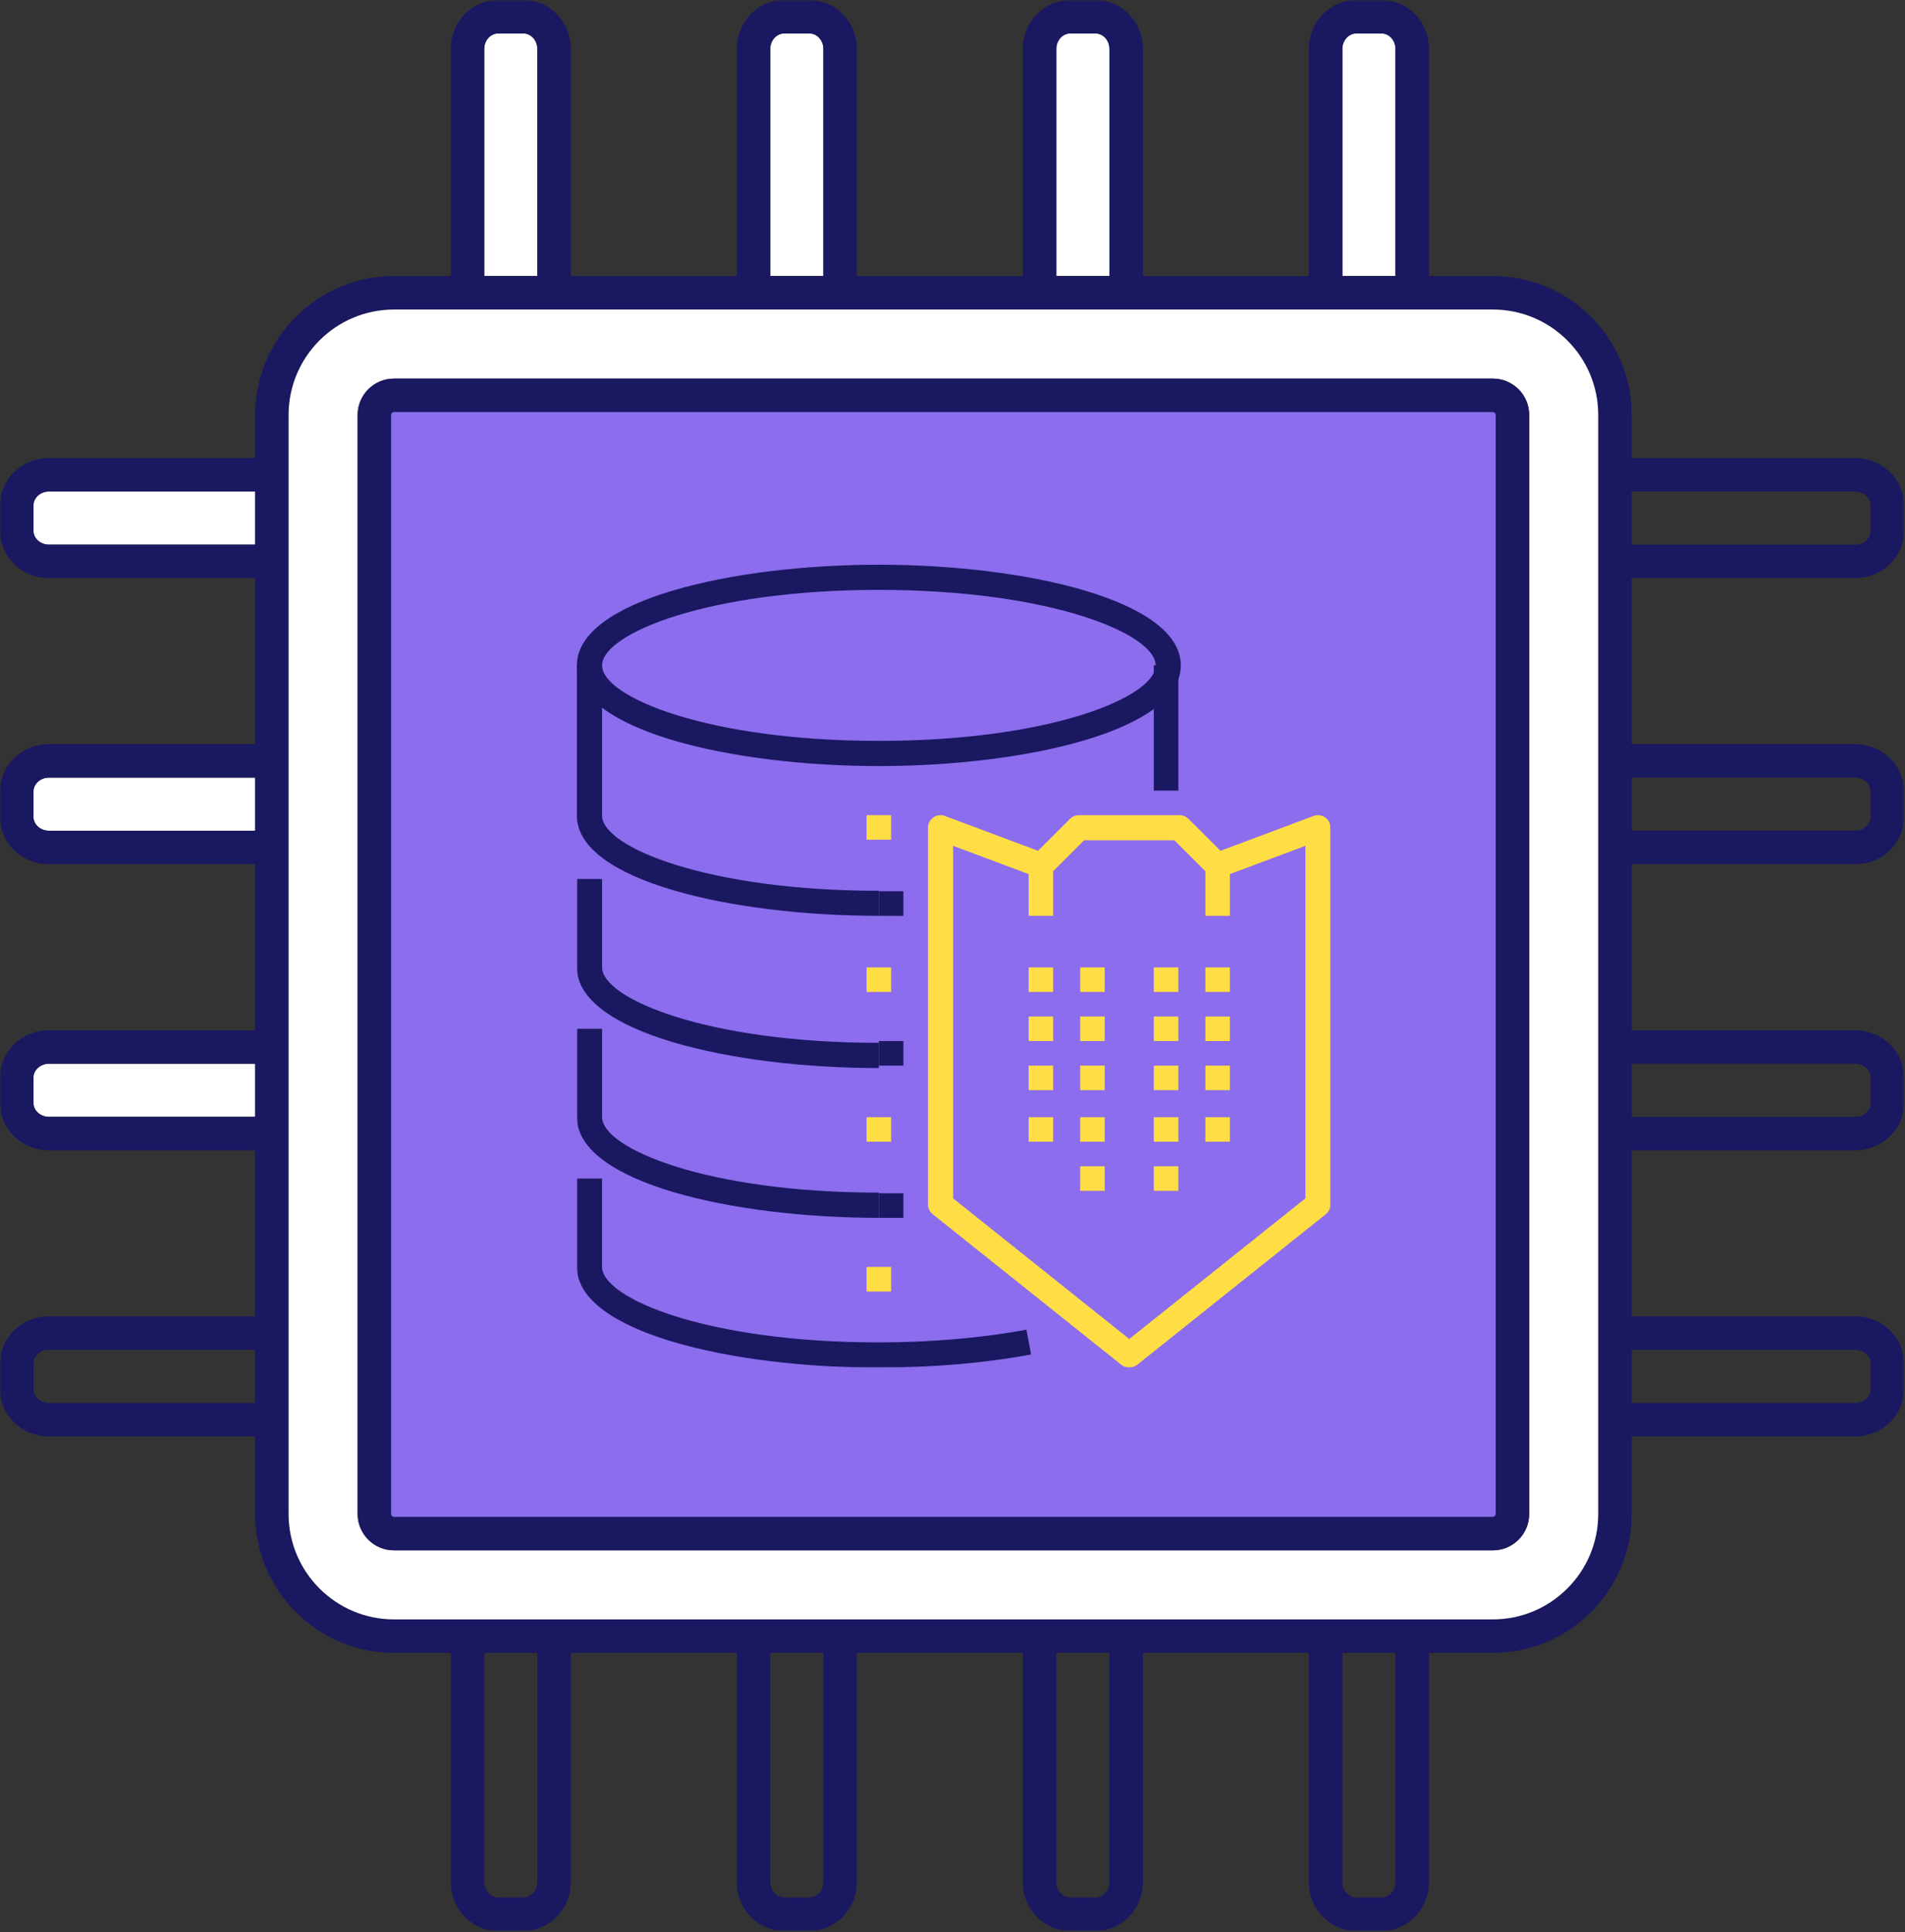 <?xml version="1.0" encoding="UTF-8"?>
<svg width="776px" height="787px" viewBox="0 0 776 787" version="1.1" xmlns="http://www.w3.org/2000/svg" xmlns:xlink="http://www.w3.org/1999/xlink">
    <rect x="0" y="0" width="776" height="787" fill="#333333" stroke="none"/>
    <!-- Generator: Sketch 52.5 (67469) - http://www.bohemiancoding.com/sketch -->
    <title>Group</title>
    <desc>Created with Sketch.</desc>
    <defs>
        <polygon id="path-1" points="0 0.575 775.602 0.575 775.602 787 0 787"></polygon>
        <polygon id="path-3" points="0 327 307 327 307 0 0 0"></polygon>
    </defs>
    <g id="Page-1" stroke="none" stroke-width="1" fill="none" fill-rule="evenodd">
        <g id="Group" transform="translate(0, -1)">
            <g id="Chip">
                <rect id="Rectangle" fill="#8B6DED" x="155" y="166" width="457" height="457"></rect>
                <path d="M19.87,317.715 C16.491,317.715 13.637,320.272 13.637,323.295 L13.637,333.763 C13.637,336.786 16.491,339.339 19.87,339.339 L103.923,339.339 L103.923,317.715 L19.87,317.715 Z" id="Fill-1" fill="#FFFFFF"></path>
                <path d="M19.87,434.236 C16.491,434.236 13.637,436.789 13.637,439.812 L13.637,450.286 C13.637,453.308 16.491,455.861 19.87,455.861 L103.923,455.861 L103.923,434.236 L19.87,434.236 Z" id="Fill-3" fill="#FFFFFF"></path>
                <path d="M568.444,20.87 C568.444,17.492 565.886,14.638 562.864,14.638 L552.396,14.638 C549.373,14.638 546.816,17.492 546.816,20.87 L546.816,113.433 L568.444,113.433 L568.444,20.87 Z" id="Fill-5" fill="#FFFFFF"></path>
                <path d="M19.87,201.194 C16.491,201.194 13.637,203.751 13.637,206.774 L13.637,217.242 C13.637,220.264 16.491,222.822 19.87,222.822 L103.923,222.822 L103.923,201.194 L19.87,201.194 Z" id="Fill-7" fill="#FFFFFF"></path>
                <path d="M218.878,20.87 C218.878,17.492 216.325,14.638 213.302,14.638 L202.83,14.638 C199.807,14.638 197.254,17.492 197.254,20.87 L197.254,113.433 L218.878,113.433 L218.878,20.87 Z" id="Fill-9" fill="#FFFFFF"></path>
                <path d="M451.922,20.87 C451.922,17.492 449.364,14.638 446.341,14.638 L435.873,14.638 C432.851,14.638 430.293,17.492 430.293,20.87 L430.293,113.433 L451.922,113.433 L451.922,20.87 Z" id="Fill-11" fill="#FFFFFF"></path>
                <path d="M335.4,20.87 C335.4,17.492 332.843,14.638 329.82,14.638 L319.352,14.638 C316.329,14.638 313.772,17.492 313.772,20.87 L313.772,113.433 L335.4,113.433 L335.4,20.87 Z" id="Fill-13" fill="#FFFFFF"></path>
                <g id="Group-17" transform="translate(0, 0.425)">
                    <mask id="mask-2" fill="white">
                        <use xlink:href="#path-1"></use>
                    </mask>
                    <g id="Clip-16"></g>
                    <path d="M761.964,216.816 C761.964,219.838 759.114,222.396 755.736,222.396 L664.669,222.396 L664.669,200.768 L755.736,200.768 C759.114,200.768 761.964,203.325 761.964,206.348 L761.964,216.816 Z M755.736,317.29 C759.114,317.29 761.964,319.846 761.964,322.87 L761.964,333.337 C761.964,336.361 759.114,338.914 755.736,338.914 L664.669,338.914 L664.669,317.29 L755.736,317.29 Z M755.736,433.811 C759.114,433.811 761.964,436.364 761.964,439.387 L761.964,449.86 C761.964,452.882 759.114,455.435 755.736,455.435 L664.669,455.435 L664.669,433.811 L755.736,433.811 Z M755.736,550.334 C759.114,550.334 761.964,552.886 761.964,555.909 L761.964,566.381 C761.964,569.405 759.114,571.957 755.736,571.957 L664.669,571.957 L664.669,550.334 L755.736,550.334 Z M568.443,767.129 C568.443,770.507 565.886,773.362 562.863,773.362 L552.396,773.362 C549.372,773.362 546.816,770.507 546.816,767.129 L546.816,673.753 L568.443,673.753 L568.443,767.129 Z M451.922,767.129 C451.922,770.507 449.364,773.362 446.341,773.362 L435.873,773.362 C432.851,773.362 430.293,770.507 430.293,767.129 L430.293,673.753 L451.922,673.753 L451.922,767.129 Z M335.4,767.129 C335.4,770.507 332.843,773.362 329.819,773.362 L319.352,773.362 C316.328,773.362 313.772,770.507 313.772,767.129 L313.772,673.753 L335.4,673.753 L335.4,767.129 Z M218.878,767.129 C218.878,770.507 216.325,773.362 213.302,773.362 L202.83,773.362 C199.807,773.362 197.254,770.507 197.254,767.129 L197.254,673.753 L218.878,673.753 L218.878,767.129 Z M19.87,571.957 C16.491,571.957 13.637,569.405 13.637,566.381 L13.637,555.909 C13.637,552.886 16.491,550.334 19.87,550.334 L103.923,550.334 L103.923,571.957 L19.87,571.957 Z M19.87,455.435 C16.491,455.435 13.637,452.882 13.637,449.86 L13.637,439.387 C13.637,436.364 16.491,433.811 19.87,433.811 L103.923,433.811 L103.923,455.435 L19.87,455.435 Z M19.87,338.914 C16.491,338.914 13.637,336.361 13.637,333.337 L13.637,322.87 C13.637,319.846 16.491,317.29 19.87,317.29 L103.923,317.29 L103.923,338.914 L19.87,338.914 Z M19.87,222.396 C16.491,222.396 13.637,219.838 13.637,216.816 L13.637,206.348 C13.637,203.325 16.491,200.768 19.87,200.768 L103.923,200.768 L103.923,222.396 L19.87,222.396 Z M197.254,20.445 C197.254,17.067 199.807,14.212 202.83,14.212 L213.302,14.212 C216.325,14.212 218.878,17.067 218.878,20.445 L218.878,113.008 L197.254,113.008 L197.254,20.445 Z M313.772,20.445 C313.772,17.067 316.328,14.212 319.352,14.212 L329.819,14.212 C332.843,14.212 335.4,17.067 335.4,20.445 L335.4,113.008 L313.772,113.008 L313.772,20.445 Z M430.293,20.445 C430.293,17.067 432.851,14.212 435.873,14.212 L446.341,14.212 C449.364,14.212 451.922,17.067 451.922,20.445 L451.922,113.008 L430.293,113.008 L430.293,20.445 Z M546.816,20.445 C546.816,17.067 549.372,14.212 552.396,14.212 L562.863,14.212 C565.886,14.212 568.443,17.067 568.443,20.445 L568.443,113.008 L546.816,113.008 L546.816,20.445 Z M608.112,660.117 L160.484,660.117 C136.818,660.117 117.561,640.859 117.561,617.193 L117.561,169.564 C117.561,145.898 136.818,126.645 160.484,126.645 L608.112,126.645 C631.778,126.645 651.031,145.898 651.031,169.564 L651.031,617.193 C651.031,640.859 631.778,660.117 608.112,660.117 Z M755.736,187.13 L664.669,187.13 L664.669,169.564 C664.669,138.378 639.299,113.008 608.112,113.008 L582.081,113.008 L582.081,20.445 C582.081,9.489 573.46,0.575 562.863,0.575 L552.396,0.575 C541.799,0.575 533.178,9.489 533.178,20.445 L533.178,113.008 L465.559,113.008 L465.559,20.445 C465.559,9.489 456.938,0.575 446.341,0.575 L435.873,0.575 C425.278,0.575 416.656,9.489 416.656,20.445 L416.656,113.008 L349.037,113.008 L349.037,20.445 C349.037,9.489 340.416,0.575 329.819,0.575 L319.352,0.575 C308.755,0.575 300.134,9.489 300.134,20.445 L300.134,113.008 L232.515,113.008 L232.515,20.445 C232.515,9.489 223.895,0.575 213.302,0.575 L202.83,0.575 C192.237,0.575 183.616,9.489 183.616,20.445 L183.616,113.008 L160.484,113.008 C129.298,113.008 103.923,138.378 103.923,169.564 L103.923,187.13 L19.87,187.13 C8.914,187.13 0,195.752 0,206.348 L0,216.816 C0,227.413 8.914,236.034 19.87,236.034 L103.923,236.034 L103.923,303.652 L19.87,303.652 C8.914,303.652 0,312.273 0,322.87 L0,333.337 C0,343.93 8.914,352.55 19.87,352.55 L103.923,352.55 L103.923,420.174 L19.87,420.174 C8.914,420.174 0,428.795 0,439.387 L0,449.86 C0,460.452 8.914,469.073 19.87,469.073 L103.923,469.073 L103.923,536.696 L19.87,536.696 C8.914,536.696 0,545.317 0,555.909 L0,566.381 C0,576.973 8.914,585.594 19.87,585.594 L103.923,585.594 L103.923,617.193 C103.923,648.379 129.298,673.753 160.484,673.753 L183.616,673.753 L183.616,767.129 C183.616,778.086 192.237,787 202.83,787 L213.302,787 C223.895,787 232.515,778.086 232.515,767.129 L232.515,673.753 L300.134,673.753 L300.134,767.129 C300.134,778.086 308.755,787 319.352,787 L329.819,787 C340.416,787 349.037,778.086 349.037,767.129 L349.037,673.753 L416.656,673.753 L416.656,767.129 C416.656,778.086 425.278,787 435.873,787 L446.341,787 C456.938,787 465.559,778.086 465.559,767.129 L465.559,673.753 L533.178,673.753 L533.178,767.129 C533.178,778.086 541.799,787 552.396,787 L562.863,787 C573.46,787 582.081,778.086 582.081,767.129 L582.081,673.753 L608.112,673.753 C639.299,673.753 664.669,648.379 664.669,617.193 L664.669,585.594 L755.736,585.594 C766.693,585.594 775.602,576.973 775.602,566.381 L775.602,555.909 C775.602,545.317 766.693,536.696 755.736,536.696 L664.669,536.696 L664.669,469.073 L755.736,469.073 C766.693,469.073 775.602,460.452 775.602,449.86 L775.602,439.387 C775.602,428.795 766.693,420.174 755.736,420.174 L664.669,420.174 L664.669,352.55 L755.736,352.55 C766.693,352.55 775.602,343.93 775.602,333.337 L775.602,322.87 C775.602,312.273 766.693,303.652 755.736,303.652 L664.669,303.652 L664.669,236.034 L755.736,236.034 C766.693,236.034 775.602,227.413 775.602,216.816 L775.602,206.348 C775.602,195.752 766.693,187.13 755.736,187.13 Z" id="Fill-15" fill="#1A1861" mask="url(#mask-2)"></path>
                </g>
                <path d="M622.908,617.623 C622.908,625.782 616.271,632.419 608.112,632.419 L160.479,632.419 C152.32,632.419 145.683,625.782 145.683,617.623 L145.683,169.989 C145.683,161.83 152.32,155.193 160.479,155.193 L608.112,155.193 C616.271,155.193 622.908,161.83 622.908,169.989 L622.908,617.623 Z M651.031,169.989 C651.031,146.323 631.778,127.07 608.112,127.07 L160.483,127.07 C136.818,127.07 117.56,146.323 117.56,169.989 L117.56,617.618 C117.56,641.284 136.818,660.542 160.483,660.542 L608.112,660.542 C631.778,660.542 651.031,641.284 651.031,617.618 L651.031,169.989 Z" id="Fill-18" fill="#FFFFFF"></path>
                <path d="M609.272,617.623 C609.272,618.249 608.739,618.781 608.113,618.781 L160.48,618.781 C159.854,618.781 159.321,618.249 159.321,617.623 L159.321,169.989 C159.321,169.363 159.854,168.831 160.48,168.831 L608.113,168.831 C608.739,168.831 609.272,169.363 609.272,169.989 L609.272,617.623 Z M608.113,155.193 L160.48,155.193 C152.321,155.193 145.684,161.83 145.684,169.989 L145.684,617.623 C145.684,625.782 152.321,632.419 160.48,632.419 L608.113,632.419 C616.272,632.419 622.909,625.782 622.909,617.623 L622.909,169.989 C622.909,161.83 616.272,155.193 608.113,155.193 Z" id="Fill-20" fill="#1A1861"></path>
            </g>
            <g id="Group-38" transform="translate(235, 231)">
                <path d="M123,10.25 C53.141,10.25 10.25,28.162 10.25,41 C10.25,53.838 53.141,71.75 123,71.75 C192.859,71.75 235.75,53.838 235.75,41 C235.75,28.162 192.859,10.25 123,10.25 M123,82 C63.371,82 0,67.629 0,41 C0,14.37 63.371,0 123,0 C182.629,0 246,14.37 246,41 C246,67.629 182.629,82 123,82" id="Fill-1" fill="#1A1861"></path>
                <path d="M123,143 C63.371,143 0,128.7 0,102.2 L0,41 L10.25,41 L10.25,102.2 C10.25,114.975 53.141,132.8 123,132.8 L123,143 Z" id="Fill-3" fill="#1A1861"></path>
                <mask id="mask-4" fill="white">
                    <use xlink:href="#path-3"></use>
                </mask>
                <g id="Clip-6"></g>
                <polygon id="Fill-5" fill="#1A1861" mask="url(#mask-4)" points="235 92 245 92 245 41 235 41"></polygon>
                <path d="M123,205 C63.371,205 0,190.606 0,163.933 L0,128 L10.25,128 L10.25,163.933 C10.25,176.792 53.141,194.733 123,194.733 L123,205 Z" id="Fill-7" fill="#1A1861" mask="url(#mask-4)"></path>
                <path d="M123,266 C63.371,266 0,251.606 0,224.933 L0,189 L10.25,189 L10.25,224.933 C10.25,237.792 53.141,255.733 123,255.733 L123,266 Z" id="Fill-8" fill="#1A1861" mask="url(#mask-4)"></path>
                <path d="M122.706,327 C63.219,327 0,312.606 0,285.933 L0,250 L10.226,250 L10.226,285.933 C10.226,298.792 53.014,316.733 122.706,316.733 C144.118,316.733 165.009,314.937 183.119,311.549 L185,321.641 C166.277,325.147 144.742,327 122.706,327" id="Fill-9" fill="#1A1861" mask="url(#mask-4)"></path>
                <polygon id="Fill-10" fill="#1A1861" mask="url(#mask-4)" points="123 143 133 143 133 133 123 133"></polygon>
                <polygon id="Fill-11" fill="#1A1861" mask="url(#mask-4)" points="123 204 133 204 133 194 123 194"></polygon>
                <polygon id="Fill-12" fill="#1A1861" mask="url(#mask-4)" points="123 266 133 266 133 256 123 256"></polygon>
                <path d="M153.25,258.068 L225,315.341 L296.75,258.068 L296.75,114.493 L262.679,127.246 C260.798,127.941 258.666,127.491 257.252,126.075 L243.378,112.227 L206.622,112.227 L192.748,126.075 C191.334,127.491 189.217,127.941 187.321,127.246 L153.25,114.493 L153.25,258.068 Z M225,327 C223.867,327 222.735,326.627 221.797,325.88 L144.922,264.516 C143.707,263.55 143,262.077 143,260.523 L143,107.114 C143,105.436 143.825,103.866 145.209,102.915 C146.577,101.959 148.345,101.744 149.929,102.327 L187.833,116.513 L200.877,103.498 C201.835,102.542 203.137,102 204.5,102 L245.5,102 C246.863,102 248.165,102.542 249.123,103.498 L262.166,116.513 L300.071,102.327 C301.655,101.744 303.418,101.959 304.791,102.915 C306.175,103.866 307,105.436 307,107.114 L307,260.523 C307,262.077 306.293,263.55 305.078,264.516 L228.203,325.88 C227.265,326.627 226.133,327 225,327 Z" id="Fill-13" fill="#FFDD45" mask="url(#mask-4)"></path>
                <polygon id="Fill-14" fill="#FFDD45" mask="url(#mask-4)" points="256 174 266 174 266 164 256 164"></polygon>
                <polygon id="Fill-15" fill="#FFDD45" mask="url(#mask-4)" points="256 235 266 235 266 225 256 225"></polygon>
                <polygon id="Fill-16" fill="#FFDD45" mask="url(#mask-4)" points="235 174 245 174 245 164 235 164"></polygon>
                <polygon id="Fill-17" fill="#FFDD45" mask="url(#mask-4)" points="235 194 245 194 245 184 235 184"></polygon>
                <polygon id="Fill-18" fill="#FFDD45" mask="url(#mask-4)" points="235 235 245 235 245 225 235 225"></polygon>
                <polygon id="Fill-19" fill="#FFDD45" mask="url(#mask-4)" points="235 255 245 255 245 245 235 245"></polygon>
                <polygon id="Fill-20" fill="#FFDD45" mask="url(#mask-4)" points="256 194 266 194 266 184 256 184"></polygon>
                <polygon id="Fill-21" fill="#FFDD45" mask="url(#mask-4)" points="184 174 194 174 194 164 184 164"></polygon>
                <polygon id="Fill-22" fill="#FFDD45" mask="url(#mask-4)" points="184 235 194 235 194 225 184 225"></polygon>
                <polygon id="Fill-23" fill="#FFDD45" mask="url(#mask-4)" points="205 174 215 174 215 164 205 164"></polygon>
                <polygon id="Fill-24" fill="#FFDD45" mask="url(#mask-4)" points="205 194 215 194 215 184 205 184"></polygon>
                <polygon id="Fill-25" fill="#FFDD45" mask="url(#mask-4)" points="205 235 215 235 215 225 205 225"></polygon>
                <polygon id="Fill-26" fill="#FFDD45" mask="url(#mask-4)" points="205 255 215 255 215 245 205 245"></polygon>
                <polygon id="Fill-27" fill="#FFDD45" mask="url(#mask-4)" points="184 194 194 194 194 184 184 184"></polygon>
                <polygon id="Fill-28" fill="#FFDD45" mask="url(#mask-4)" points="235 214 245 214 245 204 235 204"></polygon>
                <polygon id="Fill-29" fill="#FFDD45" mask="url(#mask-4)" points="256 214 266 214 266 204 256 204"></polygon>
                <polygon id="Fill-30" fill="#FFDD45" mask="url(#mask-4)" points="205 214 215 214 215 204 205 204"></polygon>
                <polygon id="Fill-31" fill="#FFDD45" mask="url(#mask-4)" points="184 214 194 214 194 204 184 204"></polygon>
                <polygon id="Fill-32" fill="#FFDD45" mask="url(#mask-4)" points="184 143 194 143 194 123 184 123"></polygon>
                <polygon id="Fill-33" fill="#FFDD45" mask="url(#mask-4)" points="256 143 266 143 266 123 256 123"></polygon>
                <polygon id="Fill-34" fill="#FFDD45" mask="url(#mask-4)" points="118 112 128 112 128 102 118 102"></polygon>
                <polygon id="Fill-35" fill="#FFDD45" mask="url(#mask-4)" points="118 174 128 174 128 164 118 164"></polygon>
                <polygon id="Fill-36" fill="#FFDD45" mask="url(#mask-4)" points="118 235 128 235 128 225 118 225"></polygon>
                <polygon id="Fill-37" fill="#FFDD45" mask="url(#mask-4)" points="118 296 128 296 128 286 118 286"></polygon>
            </g>
        </g>
    </g>
</svg>